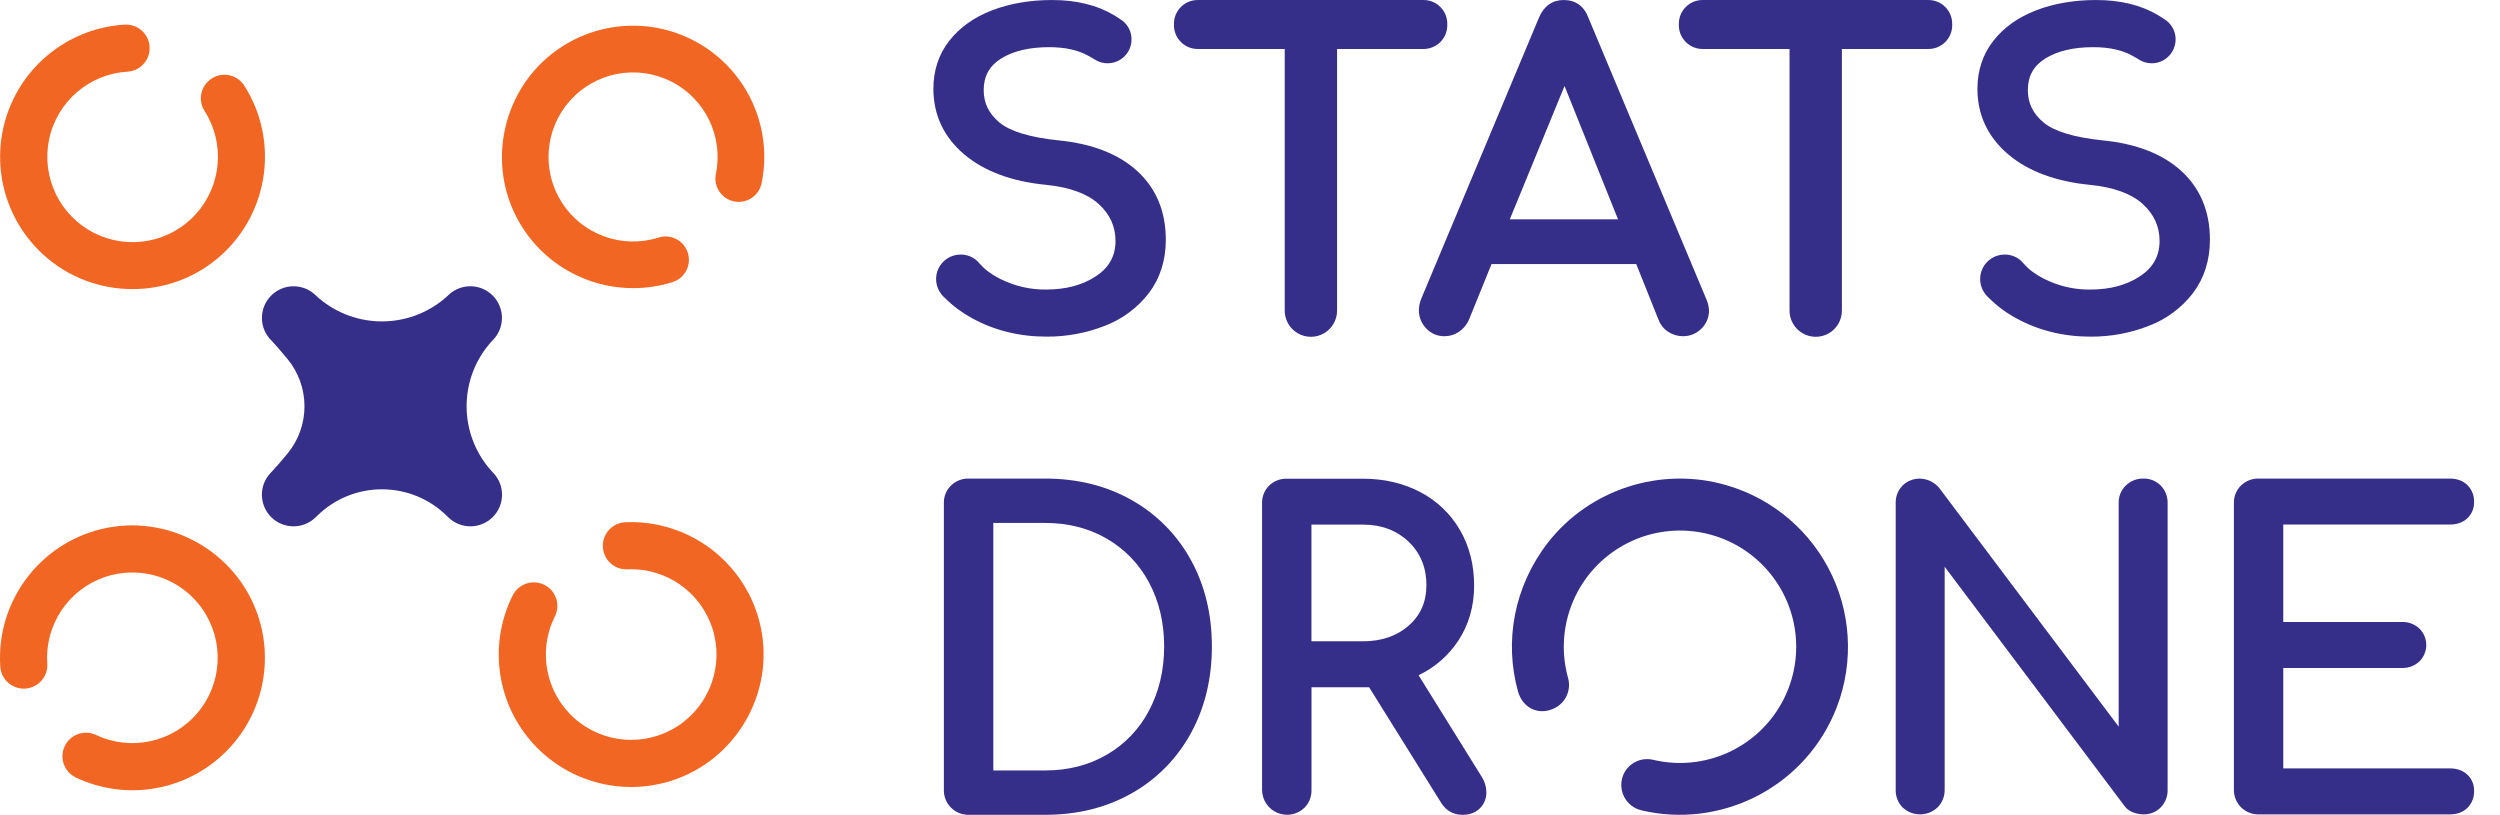 <?xml version="1.0" encoding="UTF-8"?>
<svg width="135px" height="44px" viewBox="0 0 135 44" version="1.1" xmlns="http://www.w3.org/2000/svg" xmlns:xlink="http://www.w3.org/1999/xlink">
    <title>Logo/statsdronelogologo</title>
    <g id="Logo/statsdronelogologo" stroke="none" stroke-width="1" fill="none" fill-rule="evenodd">
        <g id="Statsdrone-Vertical-Logo-RGB" fill-rule="nonzero">
            <path d="M26.636,25.533 L26.597,25.493 C26.55,25.443 26.499,25.386 26.444,25.322 C24.786,23.377 24.781,20.517 26.432,18.566 C26.487,18.501 26.538,18.443 26.586,18.394 C27.261,17.739 27.281,16.662 26.63,15.984 C25.979,15.305 24.902,15.28 24.22,15.927 C24.206,15.941 24.194,15.954 24.18,15.966 C24.131,16.014 24.074,16.065 24.009,16.119 C22.054,17.768 19.195,17.768 17.24,16.119 C17.176,16.065 17.119,16.015 17.069,15.967 C17.056,15.955 17.043,15.942 17.029,15.928 C16.347,15.281 15.27,15.306 14.619,15.985 C13.968,16.663 13.988,17.74 14.663,18.394 C14.868,18.607 15.175,18.966 15.515,19.375 C16.751,20.862 16.751,23.019 15.515,24.506 C15.172,24.918 14.861,25.278 14.654,25.493 C14.642,25.507 14.629,25.52 14.615,25.534 C13.974,26.205 13.986,27.265 14.642,27.922 C15.299,28.578 16.359,28.59 17.03,27.949 C17.044,27.935 17.057,27.922 17.071,27.91 L17.115,27.867 C19.06,25.942 22.192,25.942 24.137,27.867 L24.181,27.91 C24.195,27.922 24.208,27.935 24.222,27.949 C24.893,28.59 25.953,28.578 26.61,27.922 C27.266,27.265 27.278,26.205 26.637,25.534 L26.636,25.533 Z" id="Path" fill="#362F8A"></path>
            <path d="M27.887,11.72 C26.22,8.494 27.298,4.473 30.354,2.513 C32.751,0.972 35.837,1.016 38.188,2.626 C40.539,4.236 41.697,7.097 41.128,9.888 C41.053,10.264 40.811,10.585 40.471,10.761 C40.131,10.937 39.729,10.949 39.379,10.793 L39.379,10.793 C38.84,10.552 38.54,9.97 38.658,9.391 C39.071,7.372 38.081,5.327 36.241,4.399 C34.401,3.472 32.168,3.892 30.79,5.424 C29.413,6.956 29.232,9.221 30.35,10.952 C31.468,12.683 33.607,13.451 35.57,12.826 C36.132,12.651 36.74,12.89 37.031,13.4 L37.031,13.4 C37.222,13.729 37.254,14.127 37.118,14.482 C36.982,14.838 36.692,15.112 36.331,15.23 C33.037,16.27 29.472,14.789 27.887,11.72 L27.887,11.72 Z" id="Path" fill="#F16622"></path>
            <path d="M41.072,33.827 C41.854,37.407 39.75,41.045 36.262,42.157 C33.523,43.034 30.525,42.184 28.654,40.001 C26.782,37.817 26.401,34.725 27.686,32.152 C27.859,31.807 28.178,31.558 28.556,31.476 C28.933,31.394 29.327,31.488 29.627,31.731 L29.627,31.731 C30.09,32.106 30.23,32.753 29.963,33.286 C29.033,35.146 29.464,37.398 31.015,38.783 C32.566,40.168 34.853,40.342 36.596,39.208 C38.339,38.075 39.107,35.914 38.469,33.934 C37.832,31.955 35.948,30.648 33.871,30.744 C33.278,30.768 32.749,30.376 32.598,29.803 L32.598,29.803 C32.497,29.432 32.569,29.036 32.795,28.725 C33.02,28.414 33.374,28.222 33.757,28.202 C37.239,28.048 40.327,30.422 41.072,33.827 L41.072,33.827 Z" id="Path" fill="#F16622"></path>
            <path d="M5.472,28.57 C9.033,27.707 12.718,29.723 13.912,33.187 C14.852,35.906 14.071,38.923 11.931,40.844 C9.79,42.766 6.707,43.218 4.105,41.991 C3.755,41.827 3.499,41.513 3.408,41.138 C3.317,40.763 3.402,40.366 3.637,40.061 L3.637,40.061 C4.002,39.589 4.645,39.434 5.184,39.688 C7.065,40.575 9.307,40.092 10.655,38.509 C12.004,36.926 12.125,34.637 10.952,32.92 C9.778,31.204 7.6,30.487 5.636,31.169 C3.672,31.852 2.409,33.766 2.553,35.84 C2.591,36.433 2.211,36.971 1.641,37.135 L1.641,37.135 C1.273,37.244 0.876,37.18 0.561,36.962 C0.245,36.744 0.045,36.395 0.016,36.012 C-0.218,32.535 2.085,29.393 5.472,28.57 L5.472,28.57 Z" id="Path" fill="#F16622"></path>
            <path d="M11.968,13.761 C9.259,16.228 5.058,16.228 2.349,13.761 C0.22,11.827 -0.543,8.805 0.413,6.092 C1.369,3.38 3.857,1.504 6.728,1.331 C7.114,1.307 7.49,1.459 7.75,1.745 C8.01,2.031 8.126,2.419 8.065,2.801 L8.065,2.801 C7.971,3.388 7.483,3.833 6.888,3.87 C4.813,3.993 3.077,5.491 2.652,7.527 C2.227,9.562 3.218,11.63 5.071,12.574 C6.924,13.518 9.179,13.103 10.575,11.562 C11.972,10.021 12.163,7.736 11.042,5.985 C10.725,5.483 10.799,4.829 11.22,4.411 L11.22,4.411 C11.491,4.139 11.87,4.004 12.252,4.043 C12.634,4.083 12.977,4.293 13.186,4.615 C15.059,7.554 14.545,11.415 11.968,13.761 Z" id="Path" fill="#F16622"></path>
            <path d="M77.779,2.272 C78.029,2.02 78.164,1.677 78.153,1.323 C78.165,0.969 78.029,0.626 77.778,0.375 C77.528,0.125 77.185,-0.011 76.831,0.001 L64.716,0.001 C64.362,-0.011 64.019,0.125 63.769,0.375 C63.518,0.626 63.382,0.969 63.394,1.323 C63.382,1.677 63.518,2.02 63.769,2.27 C64.019,2.521 64.362,2.656 64.716,2.645 L69.375,2.645 L69.375,16.742 C69.363,17.255 69.63,17.733 70.072,17.993 C70.514,18.253 71.062,18.253 71.504,17.993 C71.946,17.733 72.213,17.255 72.202,16.742 L72.202,2.645 L76.834,2.645 C77.187,2.655 77.528,2.52 77.779,2.272 Z" id="Path" fill="#362F8A"></path>
            <path d="M92.152,16.179 L85.769,0.947 C85.537,0.328 85.08,0.001 84.437,0.001 C83.833,0.001 83.375,0.322 83.111,0.936 L76.746,16.134 C76.668,16.328 76.624,16.534 76.619,16.743 C76.615,17.111 76.756,17.465 77.011,17.73 C77.266,18.009 77.629,18.164 78.007,18.155 C78.28,18.156 78.546,18.076 78.773,17.924 C79.01,17.767 79.198,17.546 79.315,17.287 L80.543,14.26 L88.357,14.26 L89.566,17.282 C89.669,17.549 89.856,17.776 90.099,17.928 C90.329,18.076 90.596,18.154 90.869,18.155 C91.246,18.163 91.609,18.016 91.874,17.749 C92.141,17.492 92.29,17.137 92.286,16.767 C92.278,16.564 92.232,16.365 92.152,16.179 Z M81.529,11.844 L84.485,4.644 L87.374,11.844 L81.529,11.844 Z" id="Shape" fill="#362F8A"></path>
            <path d="M104.097,0.001 L91.98,0.001 C91.626,-0.011 91.283,0.125 91.033,0.375 C90.782,0.626 90.647,0.969 90.658,1.323 C90.647,1.677 90.782,2.02 91.033,2.27 C91.283,2.521 91.626,2.656 91.98,2.645 L96.635,2.645 L96.635,16.742 C96.624,17.255 96.891,17.733 97.333,17.993 C97.775,18.253 98.323,18.253 98.765,17.993 C99.207,17.733 99.474,17.255 99.462,16.742 L99.462,2.645 L104.097,2.645 C104.451,2.656 104.793,2.52 105.044,2.27 C105.294,2.019 105.43,1.677 105.419,1.323 C105.43,0.969 105.294,0.626 105.044,0.376 C104.793,0.125 104.451,-0.01 104.097,0.001 L104.097,0.001 Z" id="Path" fill="#362F8A"></path>
            <path d="M62.954,12.943 C62.954,14.057 62.645,15.021 62.045,15.82 C61.428,16.623 60.6,17.238 59.653,17.597 C58.649,17.989 57.579,18.186 56.502,18.178 C55.04,18.178 53.686,17.841 52.48,17.177 C51.948,16.888 51.459,16.524 51.03,16.096 C50.998,16.063 50.961,16.031 50.929,15.999 C50.897,15.967 50.855,15.916 50.823,15.874 C50.515,15.474 50.462,14.934 50.685,14.481 C50.909,14.029 51.371,13.744 51.876,13.746 C52.208,13.742 52.528,13.867 52.771,14.093 C52.85,14.167 53.062,14.435 53.293,14.61 C53.52,14.784 53.762,14.936 54.017,15.063 C54.788,15.451 55.64,15.647 56.502,15.635 C57.559,15.635 58.46,15.395 59.189,14.911 C59.891,14.444 60.237,13.821 60.237,13.013 C60.237,12.233 59.942,11.581 59.336,11.023 C58.731,10.465 57.769,10.112 56.502,9.983 C54.632,9.803 53.136,9.244 52.055,8.326 C50.961,7.393 50.403,6.201 50.403,4.794 C50.403,3.801 50.693,2.928 51.261,2.203 C51.829,1.478 52.598,0.933 53.572,0.557 C54.533,0.188 55.623,0.001 56.809,0.001 C58.116,0.001 59.233,0.273 60.138,0.809 C60.249,0.873 60.359,0.948 60.471,1.021 C60.526,1.058 60.581,1.095 60.632,1.132 L60.646,1.146 C60.937,1.388 61.104,1.746 61.103,2.124 C61.104,2.467 60.968,2.795 60.727,3.038 C60.485,3.28 60.157,3.417 59.814,3.417 C59.598,3.419 59.385,3.365 59.196,3.261 C59.159,3.242 59.126,3.219 59.09,3.196 C59.002,3.145 58.91,3.094 58.808,3.034 C58.252,2.711 57.524,2.547 56.657,2.547 C55.581,2.547 54.708,2.755 54.053,3.165 C53.427,3.558 53.12,4.117 53.12,4.865 C53.12,5.567 53.398,6.139 53.969,6.615 C54.541,7.091 55.623,7.422 57.165,7.58 C58.979,7.759 60.41,8.318 61.417,9.241 C62.437,10.177 62.954,11.424 62.954,12.943 Z" id="Path" fill="#362F8A"></path>
            <path d="M119.336,12.943 C119.336,14.057 119.026,15.021 118.426,15.82 C117.81,16.623 116.981,17.238 116.035,17.597 C115.03,17.99 113.96,18.187 112.881,18.179 C111.42,18.179 110.064,17.842 108.859,17.177 C108.327,16.889 107.838,16.525 107.41,16.097 C107.377,16.064 107.34,16.032 107.308,16 C107.276,15.968 107.234,15.917 107.202,15.875 C106.894,15.475 106.84,14.935 107.064,14.482 C107.288,14.03 107.75,13.744 108.254,13.746 C108.587,13.743 108.907,13.867 109.15,14.094 C109.229,14.168 109.441,14.436 109.672,14.611 C109.899,14.785 110.141,14.936 110.397,15.064 C111.167,15.452 112.019,15.648 112.881,15.636 C113.938,15.636 114.838,15.396 115.568,14.912 C116.27,14.445 116.616,13.822 116.616,13.013 C116.616,12.233 116.321,11.582 115.716,11.024 C115.111,10.466 114.151,10.114 112.881,9.985 C111.011,9.805 109.515,9.246 108.435,8.328 C107.34,7.395 106.781,6.203 106.781,4.796 C106.781,3.803 107.073,2.93 107.641,2.205 C108.208,1.48 108.979,0.933 109.953,0.557 C110.913,0.188 112.003,0.001 113.189,0.001 C114.496,0.001 115.614,0.273 116.518,0.809 C116.629,0.873 116.74,0.948 116.851,1.021 C116.906,1.058 116.961,1.095 117.012,1.132 C117.017,1.136 117.022,1.141 117.026,1.146 C117.317,1.388 117.484,1.746 117.483,2.124 C117.484,2.467 117.349,2.795 117.107,3.038 C116.866,3.28 116.538,3.417 116.195,3.417 C115.979,3.419 115.766,3.365 115.577,3.261 C115.54,3.242 115.507,3.219 115.47,3.196 C115.383,3.145 115.29,3.094 115.192,3.034 C114.635,2.711 113.909,2.547 113.04,2.547 C111.965,2.547 111.092,2.755 110.437,3.165 C109.81,3.558 109.504,4.117 109.504,4.865 C109.504,5.567 109.782,6.139 110.354,6.615 C110.925,7.091 112.006,7.422 113.548,7.58 C115.363,7.759 116.794,8.318 117.801,9.241 C118.818,10.177 119.336,11.424 119.336,12.943 Z" id="Path" fill="#362F8A"></path>
            <path d="M61.114,27.006 C59.756,26.234 58.185,25.843 56.445,25.843 L52.304,25.843 C51.951,25.836 51.61,25.97 51.357,26.216 C51.098,26.468 50.957,26.817 50.969,27.178 L50.969,42.664 C50.964,43.02 51.103,43.362 51.355,43.614 C51.606,43.865 51.949,44.004 52.304,44 L56.445,44 C58.184,44 59.757,43.608 61.114,42.837 C62.46,42.079 63.565,40.957 64.304,39.601 C65.059,38.229 65.442,36.65 65.442,34.91 C65.442,33.17 65.059,31.595 64.303,30.23 C63.562,28.879 62.457,27.762 61.114,27.006 Z M56.445,41.604 L53.639,41.604 L53.639,28.239 L56.445,28.239 C57.678,28.239 58.796,28.524 59.768,29.089 C60.735,29.648 61.524,30.467 62.047,31.455 C62.589,32.466 62.864,33.628 62.864,34.909 C62.864,36.189 62.586,37.355 62.046,38.374 C61.527,39.367 60.737,40.192 59.768,40.753 C58.798,41.318 57.679,41.604 56.445,41.604 Z" id="Shape" fill="#362F8A"></path>
            <path d="M76.603,36.462 C77.48,36.046 78.225,35.396 78.756,34.584 C79.319,33.725 79.603,32.729 79.603,31.622 C79.603,30.504 79.347,29.494 78.838,28.621 C78.334,27.75 77.592,27.04 76.699,26.575 C75.789,26.094 74.746,25.85 73.599,25.85 L69.484,25.85 C69.133,25.841 68.793,25.973 68.54,26.216 C68.281,26.468 68.14,26.817 68.152,27.178 L68.152,42.664 C68.159,43.205 68.487,43.69 68.987,43.896 C69.487,44.103 70.062,43.991 70.448,43.612 C70.694,43.359 70.828,43.018 70.821,42.664 L70.821,37.114 L73.934,37.114 L77.827,43.36 C78.098,43.785 78.486,44 78.979,44 C79.368,44 79.683,43.881 79.916,43.648 C80.147,43.418 80.273,43.104 80.264,42.779 C80.262,42.483 80.175,42.195 80.014,41.947 L76.603,36.462 Z M77.025,31.619 C77.025,32.502 76.703,33.23 76.068,33.786 C75.432,34.342 74.597,34.63 73.602,34.63 L70.818,34.63 L70.818,28.33 L73.602,28.33 C74.595,28.33 75.423,28.64 76.064,29.251 C76.704,29.862 77.029,30.655 77.029,31.616 L77.025,31.619 Z" id="Shape" fill="#362F8A"></path>
            <path d="M115.741,25.843 C115.388,25.836 115.047,25.97 114.795,26.216 C114.536,26.467 114.396,26.816 114.408,27.177 L114.408,39.237 L104.701,26.327 C104.573,26.184 104.418,26.068 104.246,25.984 C103.746,25.731 103.141,25.825 102.741,26.217 C102.49,26.472 102.355,26.819 102.368,27.177 L102.368,42.643 C102.355,43 102.49,43.347 102.741,43.602 C103.276,44.106 104.112,44.1 104.64,43.589 C104.885,43.336 105.019,42.995 105.012,42.643 L105.012,30.605 L114.706,43.5 C114.82,43.667 114.984,43.794 115.174,43.863 C115.354,43.936 115.546,43.974 115.741,43.976 C116.091,43.986 116.43,43.851 116.677,43.602 C116.928,43.347 117.064,43 117.051,42.643 L117.051,27.177 C117.063,26.819 116.928,26.472 116.677,26.217 C116.43,25.969 116.091,25.834 115.741,25.843 Z" id="Path" fill="#362F8A"></path>
            <path d="M133.234,41.828 C132.993,41.605 132.677,41.493 132.289,41.493 L123.296,41.493 L123.296,36.071 L129.708,36.071 C130.052,36.081 130.387,35.957 130.641,35.723 C130.882,35.489 131.019,35.166 131.019,34.829 C131.019,34.492 130.882,34.169 130.641,33.935 C130.387,33.701 130.052,33.576 129.708,33.587 L123.296,33.587 L123.296,28.326 L132.289,28.326 C132.675,28.326 132.993,28.213 133.234,27.99 C133.478,27.762 133.611,27.44 133.6,27.106 C133.613,26.763 133.48,26.431 133.236,26.191 C132.996,25.96 132.679,25.843 132.289,25.843 L121.964,25.843 C121.611,25.835 121.27,25.969 121.017,26.215 C120.758,26.467 120.618,26.815 120.63,27.176 L120.63,42.643 C120.624,42.998 120.763,43.341 121.014,43.592 C121.266,43.844 121.608,43.983 121.964,43.978 L132.289,43.978 C132.677,43.978 132.996,43.86 133.236,43.63 C133.482,43.388 133.614,43.055 133.6,42.711 C133.611,42.378 133.478,42.056 133.234,41.828 L133.234,41.828 Z" id="Path" fill="#362F8A"></path>
            <path d="M87.667,41.82 L87.667,41.82 C87.943,41.204 88.619,40.872 89.275,41.031 C92.028,41.682 94.875,40.411 96.229,37.928 C97.583,35.445 97.108,32.363 95.07,30.403 C93.032,28.442 89.934,28.088 87.505,29.537 C85.076,30.986 83.918,33.881 84.675,36.606 C84.859,37.256 84.552,37.944 83.946,38.242 L83.946,38.242 C83.095,38.659 82.221,38.242 81.969,37.331 C81.224,34.632 81.754,31.676 83.575,29.319 C85.823,26.412 89.708,25.168 93.235,26.203 C95.752,26.933 97.831,28.714 98.939,31.089 C100.047,33.464 100.076,36.201 99.017,38.599 C97.224,42.648 92.811,44.739 88.649,43.761 C88.239,43.669 87.891,43.398 87.701,43.022 C87.511,42.647 87.499,42.206 87.667,41.82 L87.667,41.82 Z" id="Path" fill="#362F8A"></path>
        </g>
    </g>
</svg>